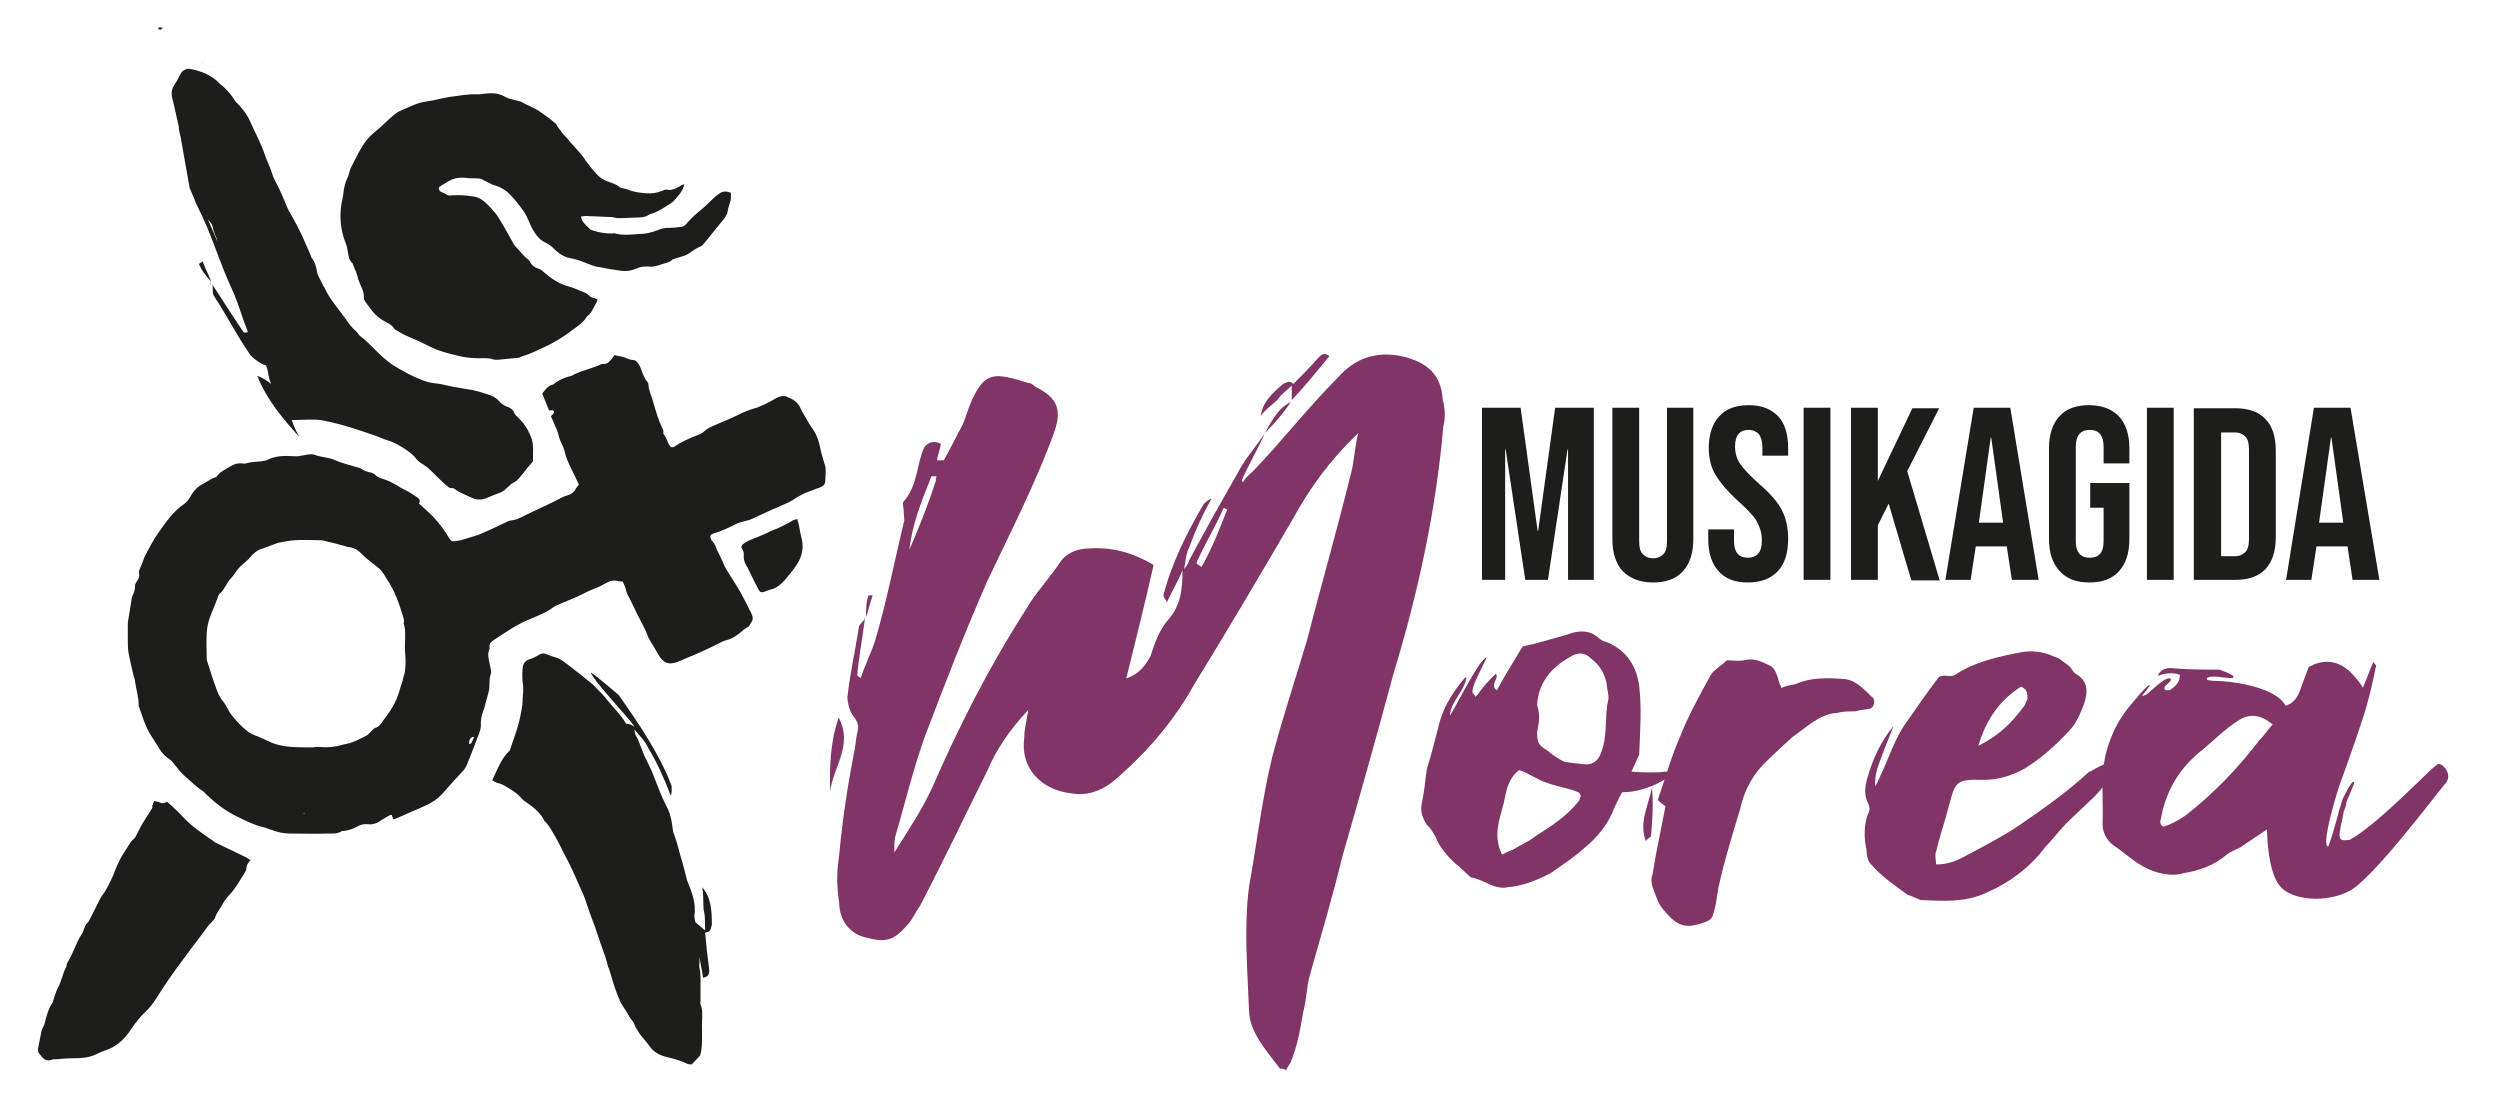 <?xml version="1.0" encoding="utf-8"?>
<!-- Generator: Adobe Illustrator 19.2.1, SVG Export Plug-In . SVG Version: 6.00 Build 0)  -->
<svg version="1.1" id="Capa_1" xmlns="http://www.w3.org/2000/svg" xmlns:xlink="http://www.w3.org/1999/xlink" x="0px" y="0px"
	 viewBox="0 0 485 213" style="enable-background:new 0 0 485 213;" xml:space="preserve">
<style type="text/css">
	.st0{fill:#1D1D1B;}
	.st1{clip-path:url(#SVGID_2_);fill:#813466;}
	.st2{clip-path:url(#SVGID_2_);fill:#1D1D1B;}
</style>
<polygon class="st0" points="39.3,12.1 39.5,12.1 39.4,12 "/>
<g>
	<defs>
		<rect id="SVGID_1_" x="7.1" y="5.3" width="467.9" height="202.7"/>
	</defs>
	<clipPath id="SVGID_2_">
		<use xlink:href="#SVGID_1_"  style="overflow:visible;"/>
	</clipPath>
	<path class="st1" d="M438.4,143.5c-4.2,5.5-8.9,10.4-14.4,14.7c-1.5,1-2.8,1.7-4.3,2.2c-0.7-0.5-0.7-1-0.5-1.5
		c1-5.7,3.8-10.2,8.4-13.7c2-1.7,4-3.7,6.3-5.2c1.8-1.3,3.5-1.5,5.5-0.5c0.3,0.2,0.8,0.5,1.5,1C439.9,141.7,439.2,142.7,438.4,143.5
		 M473.1,148.2c-0.7-0.2-11,11.2-17.2,14.7c-1.5,0.3-2,0-2-0.7c-0.2-0.5,0.5-3,0.8-4.8c0.2-0.5,0.5-1.2,0.5-1.7
		c0.2-0.8,1.7-3.8,1.5-4c-0.5-0.5-2.3,3.5-2.3,3.5s0,0.2-0.2,0.7c-0.3,0.8-0.5,1.8-0.8,2.8c-0.5,1.7-1,3.7-1.7,5.5
		c-1.3,0.2,0.7-7.3,2-11.4c1.5-4.2,3-8.3,4.5-12.9c1.2-3.5,2-7,2.7-10.5c0.3-0.3-0.2-0.5-0.5-1c-0.7,1.7-1.2,3.2-2,5
		c-0.5-0.8-1-1.5-1.5-2c-2-2.5-4.7-3.8-8-2.5c-0.2,0.2-0.5,0.2-1,0.5c-0.5,1.2-1,2.7-1.5,4c-0.5,1.5-1.2,3-3,3.5
		c-2.2-4-11.7-4.8-13.2-4.8c-1.5,0-2-0.2-2-0.2c-0.2-0.3,0-0.5,0.3-0.5c0.7-0.5,4.8,0.5,4.8,0c0.3-0.5-2.8-1.5-2.8-1.5
		c-3.5,0-6.3,0-9.4-0.3c-1,0-2,0.3-2.5,1.5c1.5-0.5,2.8-0.7,4.3-0.2c0,1.5-0.8,2.2-2,3h-0.5c-0.3,0-0.5,0-0.5-0.5s2-1.5,1-1.8
		c-1-0.2-4,2.8-4.3,3c-0.5,0.3-1,0.5-1,0.3c0,0,2-2.3,1.3-2c-0.8,0.5-3,3.2-3,3.2c-2.5,2.8-4.3,6-5.3,9.9c-1.2,4.7-0.5,9.2-0.7,13.9
		c0,1.5,0.7,3,2,4c2.7,1.8,5,4.3,8.5,5.3c1.7,0.5,3.5,0.7,5.2,0.2c3-0.5,6-1.5,8.5-3.7c0.7-0.5,1.5-0.8,2.5-1.3l5.2-3.5
		c0,0,0,8,2.5,11c2.3,2.8,8.9,3.3,13.4,1c4.5-2.2,17.2-19.2,18.7-20.9S474,148.2,473.1,148.2 M392.1,133.2c1.2,0.5,1.3,1.5,1.2,2.5
		c-0.3,0.5-0.5,1.3-0.8,1.5c-2.2,3-4.7,5.5-8.7,7.5C385.3,139.5,388.1,135.7,392.1,133.2 M409.8,148.2c-0.3-1-4.3,1.5-4.3,1.5h-0.2
		c-4.3,4-8.9,7.2-13.7,10.5c-3.3,2.2-6.8,4-10,5.7c-1.8,1-3.5,1.8-6,1.8c0-0.8-0.3-1.8,0-2.5c0.7-3,1.7-5.8,2.5-8.9
		c1.2-4.5,1.2-5.2,6.7-5c2.8,0,5.5-0.8,8-2.2c3.2-2,6-4.5,8.5-7.2c1.5-1.5,2.2-3.3,3-5.3c0.7-2.2,1-4.5-1.8-6
		c-0.5-0.5-0.7-1.2-1.5-1.7c-0.7-0.5-1.5-1.3-2.5-1.5c-2-1-4.5-1.3-6.7-0.8c-4.2,0.8-8.7,1.8-12.5,4.3c-1,0.7-2-0.3-3.2,0.5
		c-2.3,3-4.5,6.2-6.8,9.5c-2.2,3.5-3.2,7.2-5.5,11.7c-0.2-2.7,0.8-4.5,1.3-6c0.7-2,1.5-3.7,2.2-5.7c-2.5,3-4,6.5-5,9.9
		c-0.5,1.8-0.7,3.3,0,4.8c0.5,1,0.5,1.7,0,2.5c-0.7,2.2-0.7,4.5-0.2,6.7c0,1,0.2,2.3,1,3c2,2.3,4.5,4,7,5.8c0.7,0.2,1.7,0.7,2.5,1
		c4.2,0.2,8.5,0.5,12.5-1.3c4.7-2,8.7-5,11.7-9c1.5-1.5,2.7-3.2,4-4.5c1.7-1.7,3.2-3,4.7-4.5C408.5,152.7,410.3,149.2,409.8,148.2
		 M320.3,162.2c0.2-2.8,0.5-5.3,0.2-9.4c-1,4.2-2.5,7-1.2,10.4C319.5,162.7,320.3,162.4,320.3,162.2 M363.4,135.4
		c-0.7-0.5-0.8-0.8-1.3-1.2c-1.3-1.3-2.8-2.5-4.8-2.5c-2.8-0.2-6-0.3-8.9,1c-0.8,0.2-2,0.3-2.8,0.8c-0.2-0.7-0.3-0.7-0.3-0.7
		c-0.5-1.5-0.8-3.2-2-3.7c-1.7-0.8-3-1.5-5-1c-0.8,0.2-2,0-3.3,0c-1.2,1.2-2.8,2-3.3,3.2c-2.2,4-4.3,7.8-5.8,11.7
		c-1.7,3.8-2.8,8-4.3,12.2c0.7,0.7,1,0.8,1.5,1.2c-0.8,4.3-1.8,8.7-2.5,13.2c-0.3,0.8-0.3,1.3,0,2.5c0.5,1.2,1,3.3,2.2,4.5
		c2.7,3.2,4.2,3.7,8.2,2.2c0.5-0.2,1-0.5,1.2-1c0.8-2.2,0.8-3.8,1.2-5.7c1.2-5.5,2.8-10.5,4.2-15.2c0.8-3.8,2.7-7,5.3-9.4
		c1.3-1.3,3-2.8,4.8-4.5c2.7-1.8,5.2-4.5,8.7-4.7c1.2-0.3,2.5-0.3,3.5-0.3c1-0.3,2-0.3,2.7-0.5C363.4,137.5,363.9,136.2,363.4,135.4
		 M306.3,155.4c-2.2,2.8-5.2,4.8-8.4,6.8c-1.2,1-2.5,1.5-3.8,2.3c-0.7,0.5-1.7,0.7-2.7,1.3c-1.8-3.7-0.5-6.8,0.3-9.9
		c0.5-2.2,0.7-4.7,3-6.5c1.8,0.5,3.3,1.8,5.5,2.5c2.2,0.8,4.2,1,6,1.8C307,154.2,306.5,154.9,306.3,155.4 M304.5,127.5
		c1.5-1,3-1,4.2,0.3c1.7,1.3,2.5,2.7,3,4.8c0,1,0.5,2.2,0.3,3.2c-0.8,3.3,0,7-1.5,10.5c-0.5,1.3-1.5,2-2.8,2
		c-2.2-0.2-4.2-0.5-4.2-0.5c-1-0.5-2.3-1.3-3.3-2.2c-1.7-1-2-1.5-2-3.5c0.3-1.7,0.7-3.3,0-5.3C298.4,132.8,300.6,129.7,304.5,127.5
		 M281.7,139.2h0.2H281.7z M323.2,149.7c-1.8,0.2-4,0.2-6.7,0l1.5-3.3c0.2-4.8,0.5-8.9,0-13.4c-0.5-3.5-2.2-6.7-6.2-8.4
		c-0.8-0.2-1.3-0.5-1.5-0.7c-1.8-1.7-4-1.7-6.2-0.8c-3,0.8-6,1.8-8.7,2.3c-1.8,3-3.5,5.7-5,8.5c-1.5-1,0.5-2.3-0.2-3.2
		c-1.3,1.2-2.7,2.8-3.5,4c-0.3,0.3-0.3,0.3-0.5,0.5c0-0.2-0.2-0.5-0.5-0.7c-0.3-1,1-3.3,1.3-4c0.3-0.8,2.5-4.5,0.5-2.2
		c-1.8,2.2-5.3,9.2-6.2,10.5v-0.2c0.3-2.7,2.7-4.3,3.2-7.2c-0.3,0-0.5,0.3-0.5,0.3c-2.7,3.2-4.3,6.3-5,9.5c-0.8,3-1.3,5.2-2.2,8
		c-0.3,2.2-0.5,4.5-1,6.8c-0.3,1.5,0.2,2.7,1,4c0.8,0.7,1.3,1.7,1.7,2.3c0.7,2,2.3,3.8,3.8,5.2c1.3,1,2,1.8,3,2.7
		c1.7,0.3,3.2,1.2,4.5,1.7c0.8,0.2,1.8,0.5,2.8,0.2c2.7-0.2,5.3-1.2,8.2-2.7c2.2-1.5,4.7-3.2,6.7-5c2.2-1.8,4-4,5.2-6.5
		c0.5-1.3,1.2-2.8,2-4.2c4.7,0,8.9-2.7,9.7-3.5C325.5,149.5,323.2,149.7,323.2,149.7 M168,119.7c-0.3,0-0.3,0-0.3,0.5
		C167.7,119.7,168,119.7,168,119.7 M168.5,115.5c-0.5,1.3-0.5,2.8-0.5,4.2c0.5-1.3,0.8-2.8,1.3-4.2H168.5z M247.8,77.6
		c0.8-1.2,1.8-1.8,2.8-2.8v2.8c2.7-2.8,4.8-5.5,7.3-8.5c-1.2-1-1.8,0-2.5,0.7c-1.5,1.7-2.8,3-4.5,4.7c-0.7-0.8-1.3-0.3-2,0
		c-2,1.7-4,3.5-4.3,6.2C245.3,79.6,246.7,78.6,247.8,77.6 M162.7,139.2c-1.7,5-1.7,9.4-1.7,14.4
		C161.8,148.5,165.5,144.5,162.7,139.2 M233.1,110c-0.3-0.3-0.7-0.3-1-0.8c1.7-3.8,3.8-7.2,5.3-10.7c0.3,0.3,0.7,0.3,0.7,0.3
		C236.7,102.3,235.3,106.1,233.1,110 M180.7,92.4h1c-0.3,0.7,0,1-0.3,1.3c-1.5,4.7-3.3,9-5,13C177,101.6,178.7,97.4,180.7,92.4
		 M279.9,77.6c-0.3-4.8-2.8-7.3-8-8.5c-4.8-1-9,0.3-12.4,4.2c-5.8,5.8-10.9,12.4-16.5,18.2c-0.8,0.7-1.5,1.3-1.8,2
		c-0.3,0-0.3-0.3-0.3-0.3c1.3-3,3.2-6.2,4.5-9.2c2-2,3.7-4,5-6c-2.5,1.2-3.7,3.7-5,6c-1.7,2.7-3.8,4.8-5.3,7.8
		c-3.3,5.7-6.5,11.5-9.4,16.9c-0.3,1-0.7,1.3-1,1.7c0.3-1.2,0.3-2.8,1-4.2c1.2-3.3,2.5-6.2,4.3-9.4c-0.5,0-1.2,0.7-1.5,1
		c-3.2,5.5-6.2,11.4-7.8,17.7c0,0.3,0.3,0.7,0.7,1.3c1-2.2,2.3-4.3,3-6.2c0,3.7-0.3,7-3,9.9c-1.5,1.8-2.5,4.5-3.2,6.8
		c-1,1.8-2.2,3.5-4.7,4.3c1.8-7.3,3.7-14.9,5.3-22c-4.2-2.5-8.3-3.5-12.5-3.2c-2,0-4,0.7-5.3,2.2c-2.3,3.5-5.2,6.5-7,9.7
		c-7.2,11.2-13,22.7-18.2,34.6c-2,4.3-4.3,7.7-7.3,12.5c0-1.7,0-2.7,0.3-3.5c1.8-6.2,3.3-12.4,5.5-18.7c3.8-10,7.8-20.4,12.2-30.4
		c4.5-9.5,9.4-19,13-28.9c1.5-4.3,0.8-6.7-3.7-8.9c-0.3-0.3-0.7-0.7-1.3-0.7c-6.5-2-8.3-2.3-10.9,3.2c-0.7,1.5-1.2,3.3-1.8,4.8
		c-1.2,2.2-2.3,4.5-3.7,7h-1.3c0-1,0.7-2.2,0.7-3.2c-1.3-0.7-2.5-0.3-3.2,0.7c-1.5,3.2-1.2,7.3-4,10.5c-0.3,0.3,0,1,0,1.7
		c0,1.2,0.3,1.8,0,2.5c-1.8,7.5-3.3,15.2-5.5,22.7c-0.8,2.5-2,4.8-2.8,7.3c-0.3,0-0.7-0.5-0.7-0.5c0.3-3.5,1-7.2,1.5-11
		c-0.5,0.8-1.2,1.2-1.2,1.8c-0.7,4.5-1.7,8.9-2.2,13.4c0,1.2,0.5,3,1.2,3.8c1,1.2,1,2.2,0.7,3.2c-0.3,1.2-0.3,2.7-0.7,4.2
		c-1.2,6.3-2.2,12.9-2.8,19.5c-0.5,3.2-0.5,6,0,9.2c0,3.5,2.2,6.2,5.3,6.8c3.8,1,5.3,0.7,8.4-3c0.7-1,1.3-2.2,2-3.2
		c4.7-9,8.7-17.5,13-26.1c1.8-4.2,4.2-7.8,8-11.9c-0.5,2.7-0.8,4-0.8,5.5c-0.8,5.7,3.2,10,9,10.7c4.7,0.8,7.8-1.7,10.5-4.3
		c5.3-4.8,9.9-10.4,13.4-16.7c6.7-10.9,12.9-21.4,19.2-32.2c3.3-6,7-11.2,12.7-16.7c-0.8,3.3-0.8,5.8-1.5,8.2
		c-2.7,10.9-5.7,21.4-8.5,32.2c-2.3,7.7-4.7,14.9-6.7,22.5c-2,8.2-3,16.9-4.5,25.2c-1,7.7-0.3,16,0,23.7c0,4.3,3.2,7.8,6,11.5
		c0,0,0.8,0,1.2,0.3c0.3-0.7,1-1.5,1-1.8c1.2-3,1.8-6.3,2.3-9.4c0.7-2.5,0.7-5.2,1.3-7.2c2.2-7.8,4.5-15.5,6.3-23
		c3.3-11.5,6.7-23.4,9.9-35.4c4.7-15.4,8.3-31.7,9.7-48.1C280.4,81.2,280.4,79.6,279.9,77.6"/>
	<path class="st2" d="M449.9,101.4l2.3-16.5h0.1l2.3,16.5H449.9z M443.5,112.5h4.9l1-6.5h6v-0.1l1,6.6h5.2L456,79.1h-7.1
		L443.5,112.5z M430.9,107.7V83.9h2.7c0.9,0,1.5,0.3,2,0.8c0.5,0.5,0.7,1.3,0.7,2.5v17.4c0,1.1-0.2,2-0.7,2.5
		c-0.5,0.5-1.1,0.8-2,0.8H430.9z M425.6,112.5h8c2.6,0,4.6-0.7,5.9-2.1c1.3-1.4,2-3.4,2-6.2V87.4c0-2.7-0.7-4.8-2-6.1
		c-1.3-1.4-3.3-2.1-5.9-2.1h-8V112.5z M416.5,112.5h5.2V79.1h-5.2V112.5z M405.3,113c2.5,0,4.5-0.7,5.8-2.2c1.3-1.4,2-3.5,2-6.2
		V93.7h-7.6v4.8h2.6v6.5c0,2.2-0.9,3.2-2.7,3.2c-1.8,0-2.7-1.1-2.7-3.2V86.7c0-2.2,0.9-3.3,2.7-3.3c1.8,0,2.7,1.1,2.7,3.3v3.2h5V87
		c0-2.7-0.7-4.8-2-6.2c-1.3-1.4-3.3-2.2-5.8-2.2c-2.5,0-4.5,0.7-5.8,2.2c-1.3,1.4-2,3.5-2,6.2v17.5c0,2.7,0.7,4.8,2,6.2
		C400.8,112.2,402.7,113,405.3,113 M383.9,101.4l2.3-16.5h0.1l2.3,16.5H383.9z M377.4,112.5h4.9l1-6.5h6v-0.1l1,6.6h5.2L390,79.1
		h-7.1L377.4,112.5z M359.1,112.5h5.2v-10.6l2.1-4.2l4.4,14.9h5.5L370,91.4l6.2-12.2H371l-6.7,14.1V79.1h-5.2V112.5z M349.9,112.5
		h5.2V79.1h-5.2V112.5z M339,113c2.6,0,4.5-0.7,5.9-2.2c1.4-1.5,2-3.6,2-6.3c0-2.1-0.4-3.9-1.2-5.5c-0.8-1.6-2.3-3.3-4.5-5.2
		c-1.7-1.5-2.9-2.8-3.6-3.8c-0.7-1-1-2.2-1-3.4c0-2.1,0.9-3.2,2.6-3.2c0.9,0,1.5,0.3,2,0.8c0.4,0.5,0.7,1.4,0.7,2.5v1.7h5V87
		c0-2.7-0.6-4.8-1.9-6.2c-1.3-1.4-3.2-2.2-5.7-2.2c-2.5,0-4.5,0.7-5.8,2.2c-1.3,1.4-2,3.5-2,6.1c0,1.9,0.4,3.7,1.3,5.2
		s2.4,3.3,4.5,5.2c1.7,1.5,2.9,2.8,3.5,3.8c0.6,1.1,1,2.3,1,3.7c0,1.2-0.2,2-0.7,2.6c-0.5,0.5-1.1,0.8-2,0.8c-1.8,0-2.7-1.1-2.7-3.2
		v-2.3h-5v1.9c0,2.7,0.7,4.8,2,6.2C334.6,112.2,336.5,113,339,113 M320.7,113c2.5,0,4.5-0.7,5.8-2.2c1.3-1.4,2-3.5,2-6.2V79.1h-5.1
		V105c0,1.1-0.2,2-0.7,2.5c-0.5,0.5-1.1,0.8-2,0.8s-1.5-0.3-2-0.8c-0.5-0.5-0.7-1.3-0.7-2.5V79.1h-5.2v25.5c0,2.7,0.7,4.8,2,6.2
		C316.2,112.2,318.1,113,320.7,113 M287.4,112.5h4.6V87.2h0.1l3.8,25.3h4.4l3.8-25.3h0.1v25.3h5V79.1h-7.5l-3.3,23.9h-0.1l-3.3-23.9
		h-7.5V112.5z"/>
	<path class="st2" d="M145.3,110.7c0.6,1.2,1.2,2.4,1.8,3.6c0.3,0.6,0.6,0.7,1.2,0.5c0.5-0.2,1-0.4,1.5-0.5c1-0.3,1.7-1,2.4-1.7
		c0.8-1,1.7-2,2.4-3.1c1.1-1.7,1.4-3.5,0.8-5.5c-0.2-0.8-0.3-1.7-0.5-2.5c-0.1-0.2-0.1-0.5-0.2-0.8c-0.3,0.1-0.6,0.1-0.8,0.2
		c-0.9,0.6-1.9,1-2.8,1.5c-0.7,0.3-1.4,0.5-2.1,0.9c-1.1,0.5-2.2,1-3.3,1.4c-0.4,0.1-0.8,0.4-1.2,0.6c-0.3,0.2-0.6,0.4-0.7,0.9
		c0.1,0.1,0.2,0.3,0.3,0.5c0.1,0.2,0.2,0.5,0.2,0.8c-0.1,1,0.2,1.9,0.8,2.7C145.1,110.3,145.2,110.5,145.3,110.7 M96.5,149.2
		c-0.3,0.7-0.7,1.4-1,2.2c0.4,0.2,0.7,0.4,1,0.5c0.6,0.1,1,0.3,1.5,0.6c1.2,0.7,2.4,1.4,3.3,2.5c0.2,0.2,0.4,0.4,0.6,0.5
		c1.5,1,2.9,2.1,3.7,3.7c0,0.1,0.1,0.2,0.2,0.2c0.9,1,1.5,2.2,2.2,3.4c0.7,1.2,1.2,2.5,1.9,3.7c0.9,1.6,1.6,3.4,2.4,5.1
		c0.6,1.3,1.2,2.6,1.6,4c0.6,1.9,1.4,3.7,2,5.6c0.6,2,1.5,4,2,6.1c0,0.2,0.1,0.3,0.2,0.5c0.4,1.2,0.7,2.4,1.1,3.6
		c0.5,1.3,0.9,2.7,1.7,3.9c0.7,0.9,1.1,2,1.9,2.9c0.1,0.1,0.1,0.2,0.2,0.4c0.4,1,1,1.9,1.7,2.7c0.5,0.6,1,1.2,1.5,1.9
		c0.9,1.2,2.3,1.7,3.7,2c1,0.2,2.4,0.7,3.5,1.2c0.2,0.1,0.6,0.1,0.8,0.1c0.6-0.6,1-1.1,1.6-1.7c0.4-1.2,0.4-2.5,0.4-3.7
		c0-0.6,0-1.2,0-1.7c-0.1-1.5,0.3-3.1-0.3-4.6c-0.1-0.2,0-0.4,0-0.5c0-0.9,0-1.9,0-2.8c0-1.2,0.1-2.5-0.2-3.7c-0.1-0.3,0-0.7,0-1.1
		c0-0.3,0-0.7,0-1c0.2,1.3,0.5,2.6,0.7,4c1.5-0.3,1.2-1.4,1.1-2.3c-0.3-2.2-0.5-4.1-0.7-6.5c1.1,0,1.1-0.8,1.3-1.5
		c0-2.6-0.1-5.3-1.9-7.3c0.3,1.2,0.2,2.8,0.3,4.4c0.4,1.4,0.2,2.6,0.3,4c-0.5-0.4-1.1-0.9-1.9-1.6c-0.1-0.4-0.2-0.9-0.2-1.3
		c0.4-2.3-0.5-4.6-1.4-6.8c-0.4-1.6-0.8-3.2-1.3-4.8c-0.4-1.5-0.8-3.1-1.4-4.6c-0.1-0.7-0.2-1.3-0.3-2c-0.2-1.1-0.5-2.1-1-3
		c-1-1.9-1.7-3.9-2.5-5.9c-0.5-1.4-1.2-2.6-1.8-3.9c-0.4-1.1-0.9-2.2-1.3-3.3c-0.6-0.9-0.6-1.4-0.6-1.8c0.7,1,2,2.1,2.6,3.5
		c1.8,3,3.1,5.9,4.4,9.3c0.3-0.4,0.2-1.3,0.2-1.8c-2.2-6-6.5-12.3-10.3-17.7c-0.3-0.2-4.7-4.1-5.4-4.3c1,2.2,7.5,8.8,8.5,10.5
		c-0.7-0.5-1.2-0.6-1.7-0.6c0,0,0,0,0-0.1c-1-1.7-2.4-3-3.6-4.5c-0.6-0.8-1.3-1.5-2-2.2c-0.3-0.3-0.6-0.7-0.9-0.9
		c-1.6-1.3-3.2-2.6-4.8-3.8c-0.7-0.5-1.4-1.1-2.1-1.3c-0.7-0.2-1.3-0.4-2-0.7c-0.5-0.2-0.9-0.2-1.4,0.1c-0.6,0.4-1.2,0.7-1.9,0.9
		c-0.7,0.2-1.2,0.8-1.3,1.6c-0.1,1-0.1,2,0,2.9c0.1,0.6,0.1,1.2,0.1,1.7c0,0.4-0.1,0.9-0.1,1.3c0,1.7-0.4,3.4-0.8,5
		c-0.3,1.2-0.8,2.5-1.2,3.7c-0.2,0.5-0.3,1-0.5,1.5C97.8,146.6,97.1,147.9,96.5,149.2 M24.9,164.1c-0.6,1-1.3,1.9-1.8,3
		c-0.6,1.1-0.9,2.3-1.5,3.5c-0.3,0.7-0.7,1.4-1.1,2.1c-0.3,0.6-0.8,1.1-1.1,1.7c-0.6,1.2-1.2,2.4-1.8,3.6c-0.2,0.3-0.3,0.7-0.5,0.9
		c-0.5,0.4-0.7,1-0.9,1.6c-0.1,0.3-0.2,0.6-0.4,0.8c-1.1,1.7-1.6,3.7-2.7,5.4c-0.2,0.4-0.2,0.9-0.4,1.2c-0.4,0.7-0.5,1.4-0.8,2.1
		c-0.1,0.3-0.2,0.6-0.3,0.9c-0.5,0.9-0.9,1.9-1.2,3c-0.1,0.2-0.1,0.5-0.2,0.6c-0.8,1.2-1.2,2.6-1.5,3.9c-0.1,0.3-0.2,0.7-0.4,1
		c-0.1,0.3-0.3,0.6-0.3,0.9c-0.2,1-0.4,2-0.6,3c-0.1,0.5,0,0.9,0.3,1.2c0.1,0.2,0.3,0.3,0.4,0.5c0.5,0.6,1.1,0.9,1.9,0.6
		c0.2-0.1,0.5-0.1,0.8-0.1c1.2-0.1,2.3-0.2,3.5-0.2c1.5,0,3-0.1,4.4-0.8c1-0.5,2.1-0.8,3.1-1.3c0.7-0.4,1.4-0.9,1.9-1.4
		c0.6-0.6,1.2-1.3,1.7-2.1c0.9-1.3,1.9-2.6,3.1-3.7c0.7-0.7,1.3-1.5,1.8-2.3c1.7-2.7,3.5-5.3,5.4-7.8c1.5-2.1,3.2-4.2,4.7-6.3
		c0.3-0.4,0.7-0.7,1-1.1c0.1-0.1,0.3-0.3,0.3-0.4c0.3-1.1,1.1-1.9,1.6-2.9c0.4-0.7,0.9-1.3,1.5-1.9c1.1-1.3,1.9-2.8,2.8-4.2
		c0.1-0.2,0.2-0.4,0.2-0.6c0-0.6,0.3-1.1,0.8-1.6c-0.3-0.2-0.5-0.4-0.7-0.5c-1.9-0.9-3.9-1.9-5.8-2.8c-0.3-0.1-0.6-0.3-0.8-0.5
		c-2-1.4-4-2.7-5.7-4.5c-1-1.1-2.1-2.1-3.2-3.1c-0.5,0.4-1,0.4-1.6,0.1c-0.2-0.1-0.5-0.1-0.9-0.2c-0.1,0.3-0.2,0.5-0.3,0.8
		c-0.1,0.2,0,0.5-0.1,0.6c-0.4,0.7-0.8,1.3-1.2,1.9c-0.8,1.2-1.4,2.5-2.1,3.8C25.5,163.1,25.2,163.6,24.9,164.1 M31.6,5.4
		c-0.3,0-0.7-0.3-0.9,0.1c0,0,0,0.1,0,0.1C31.1,5.9,31.3,5.7,31.6,5.4 M41.4,13l0.1,0l0-0.1L41.4,13z M38.6,51.2
		c0.5,1.3,1.5,2.5,2.4,3.5c-0.5-1.3-1.2-2.7-1.7-4C38.9,51,38.9,51,38.6,51.2 M41,55.3c-0.3-0.4-0.1-0.6-0.1-0.6
		C40.7,54.9,40.7,54.9,41,55.3 M42.2,46.9l-1.9-4.4c0.1,0.2,0.3,0.4,0.4,0.5c0.3,0.3,0.5,0.7,0.6,1.1C41.4,45.1,42,45.9,42.2,46.9
		 M37.5,35.4c-0.4-1.3-0.8-2.8-1.2-4.1c0.1,0.3,0.2,0.7,0.3,1.1C36.9,33.3,37.2,34.3,37.5,35.4 M67,61.8c-1.4-2-3.1-3.8-4.1-6.1
		c-0.1-0.1-0.2-0.2-0.2-0.3c-0.4-0.9-1-1.7-1.2-2.7c-0.2-0.9-0.3-1.8-1-2.6c-0.1-0.1-0.1-0.3-0.2-0.5c-0.6-1.3-1.1-2.6-1.7-3.9
		c-0.5-1.1-1.1-2.2-1.7-3.3c-0.5-0.9-1.1-1.8-1.4-2.7c-0.6-1.4-1.1-2.7-1.8-4c-0.3-0.6-0.6-1.1-0.8-1.7c-0.3-1-0.7-1.9-1.1-2.9
		c-0.1-0.3-0.3-0.6-0.4-1c-0.7-2.2-1.9-4.3-2.8-6.4c-0.6-1.4-1.5-2.6-2.6-3.7c-0.4-0.3-0.6-0.8-0.9-1.2c-0.6-0.8-1.2-1.5-2-2.2
		c-0.2-0.1-0.4-0.3-0.5-0.4c-1.5-1.6-3.5-2.4-5.6-2.8c-0.8-0.2-1.6,0.2-2,1c-0.4,0.7-0.7,1.4-1.2,2.1c-0.5,0.8-0.6,1.6-0.4,2.4
		c0.4,1.6,0.7,3.2,1.1,4.8c0.1,0.4,0.2,0.8,0.2,1.2c0.1,0.8,0.3,1.5,0.5,2.3c0-0.1-0.1-0.2-0.1-0.3l1.7,9.6c0.6,1.3,1.1,2.6,1.2,2.9
		c3.5,6.9,4.1,10.5,7.4,17.6c1,2.4,1.7,5,2.7,7.4c-0.3,0.2-0.8,0.1-0.8,0.1c-2-2.9-4-6.1-6.1-9.3c0.2,1-0.1,1.6,0.3,2.2
		c2.5,3.8,4.5,7.8,7.1,11.5c0.7,0.8,2,1.7,3,2c0.2,0.4,0.3,0.9,0.4,1.3c0.1,0.8,0.3,1.6,0.6,2.3c-0.7-0.6-1.6-1.2-2.7-1.6
		c2,4.9,4.9,8.2,8.2,11.9c-0.6-1-1.1-2.1-1.5-3.3c1.1,0,2.2-0.1,3.3-0.1c1,0,2,0,2.9,0.2c3.6,0.7,7.1,1.9,10.5,3.1
		c0.5,0.2,1,0.4,1.5,0.6c1.5,0.4,2.9,1.2,4.2,2.1c0.5,0.4,1.1,0.8,1.5,1.3c0.4,0.6,1,1.1,1.6,1.4c1.1,0.7,1.9,1.6,2.8,2.5
		c0.7,0.7,1.4,1.3,2.1,1.9c0.1,0.1,0.3,0.2,0.5,0.2c0.4-0.1,0.6,0.1,0.9,0.3c1,0.7,2.2,1.1,3.2,1.6c0.9,0.4,1.7,0.4,2.6,0.1
		c0.8-0.3,1.6-0.7,2.5-1c0.7-0.2,1.2-0.6,1.7-1.1c0.4-0.3,0.7-0.7,1.1-0.9c0.9-0.4,1.4-1.2,2-1.9c0.6-0.8,1.2-1.5,1.9-2.3
		c0-0.3,0-0.7,0-1.1c0-1,0.1-2-0.2-3.1c-0.6-1.8-1.5-3.2-2.9-4.5c-0.2-0.2-0.4-0.4-0.5-0.6c-0.2-0.7-0.8-1.1-1.4-1.3
		c-0.6-0.2-1.2-0.6-1.6-1.1c-0.6-0.7-1.3-1-2.2-1.3c-0.9-0.3-1.9-0.6-2.8-0.8c-0.4-0.1-0.8-0.1-1.2-0.2c-1-0.2-1.9-0.3-2.9-0.5
		c-1-0.2-2-0.5-3-0.6c-1.2-0.1-2.3-0.4-3.4-0.9c-1.5-0.6-2.9-1.4-4.3-2.2c-0.9-0.5-1.8-1.2-2.6-1.9c-1.5-1.3-2.8-2.9-4.4-4.1
		c-0.3-0.2-0.5-0.5-0.7-0.8C68.2,63.5,67.6,62.7,67,61.8 M141.8,38.6c0-0.4,0-0.8,0-1.2c-0.8-0.3-1.6-0.4-2.3,0.2
		c-0.3,0.2-0.6,0.4-0.8,0.6c-0.9,0.8-1.7,1.7-2.7,2.5c-1.1,0.9-2.1,1.8-3,2.9c-0.2,0.2-0.4,0.3-0.7,0.4c-0.8,0.1-1.7,0.2-2.5,0.2
		c-0.7,0-1.4,0.1-2.1,0.4c-1.2,0.5-2.5,0.8-3.8,0.8c-1.5,0.1-3,0.3-4.5-0.1c-0.2-0.1-0.5,0-0.8,0c-1.2,0-2.4-0.2-3.6-0.6
		c-0.2-0.1-0.3-0.1-0.5-0.2c-0.6-0.6-1.2-1.1-1.6-1.8c-0.1-0.2-0.1-0.5-0.2-0.7c0.4,0,0.6-0.1,0.9-0.1c1.6,0.1,3.1,0.1,4.7,0.2
		c0.3,0,0.6,0,0.8,0.1c0.7,0.2,1.3,0.1,2,0.1c0.8,0,1.5-0.1,2.3-0.1c0.9,0,1.7,0,2.4-0.5c0.3-0.2,0.8-0.3,1.1-0.4
		c0.5-0.2,1-0.5,1.4-0.7c0.6-0.4,1.3-0.8,1.9-1.2c0.1-0.1,0.3-0.2,0.4-0.3c0.8-0.9,1.6-1.7,2-2.8c0.1-0.1,0-0.3,0.1-0.6
		c-0.4,0.2-0.7,0.3-0.9,0.5c-0.8,0.4-1.5,0.8-2.4,0.6c-0.3-0.1-0.6,0.1-0.9,0.2c-1,0.4-2,0.6-3.1,0.5c-1.1-0.1-2.2-0.2-3.3-0.6
		c-0.4-0.2-0.9-0.3-1.4-0.4c-0.2,0-0.4-0.1-0.5-0.2c-0.7-0.6-1.5-0.8-2.3-1.1c-0.9-0.3-1.6-0.8-2.2-1.5c-0.7-0.7-1.3-1.5-1.9-2.3
		c-0.3-0.3-0.4-0.7-0.7-1c-0.6-0.8-1.3-1.5-1.9-2.2c-0.5-0.5-0.9-1.1-1.4-1.6c-0.6-0.6-1.1-1.3-1.6-2c-0.2-0.3-0.3-0.6-0.5-0.7
		c-0.9-0.8-1.9-1.5-2.9-2.2c-1.1-0.8-2.4-1.2-3.6-1.9c-0.3-0.2-0.7-0.2-1-0.3c-0.7-0.2-1.5-0.3-2.2-0.7c-1.3-0.8-2.7-0.8-4.2-0.6
		c-0.4,0.1-0.8,0.1-1.2,0.1c-1.8-0.1-3.6,0.3-5.3,0.5c-1.5,0.2-3.1,0.7-4.6,0.9c-1.7,0.2-3.2,1-4.8,1.7c-0.6,0.2-1.1,0.6-1.6,1
		c-1.1,0.9-2,1.9-3.1,2.8c-1.3,1-2.3,2.1-3.1,3.5c-0.8,1.3-1.4,2.7-2.1,4c-0.1,0.2-0.1,0.4-0.2,0.6c-0.1,0.3-0.1,0.5-0.2,0.8
		c-0.6,1.1-0.9,2.3-1,3.6c-0.1,0.7-0.3,1.4-0.4,2.1C65.9,41.9,66,44.5,67,47c0.2,0.5,0.3,0.9,0.4,1.4c0.2,1,0.2,2,1,2.7
		c0.1,0.1,0.1,0.2,0.1,0.3c0.4,0.9,0.8,1.8,1,2.8c0.4,1.2,1.2,2.3,1.1,3.7c0,0.2,0.1,0.3,0.2,0.5c0.2,0.4,0.5,0.7,0.8,1.1
		c0.7,1.1,1.5,1.9,2.6,2.6c0.8,0.5,1.8,0.8,2.3,1.7c0,0,0.1,0,0.1,0.1c1,0.6,2,1.2,3.1,1.6c1,0.4,2,0.9,3,1.4
		c0.8,0.4,1.6,0.8,2.5,1.1c1.5,0.5,3,0.9,4.5,1.2c1.1,0.2,2.1,0.3,3.2,0.3c0.9,0,1.8-0.1,2.7,0.2c0.3,0.1,0.6,0.1,0.9,0.1
		c1.4-0.1,2.8-0.3,4.1-0.4c0.2,0,0.3-0.1,0.5-0.2c1.3-0.4,2.5-0.9,3.7-1.5c2.3-1,4.5-2.3,6.4-3.8c1-0.7,2-1.4,2.6-2.4
		c0-0.1,0.1-0.1,0.2-0.2c0.5-0.4,0.8-0.9,1.1-1.5c0.2-0.4,0.4-0.7,0.6-1.1c0.1-0.2,0.2-0.4,0.2-0.6c-0.4-0.2-0.7-0.3-1.1-0.4
		c-0.4-0.1-0.6-0.5-0.9-0.7c-0.1-0.1-0.2-0.1-0.4-0.2c-1-0.4-2-0.9-3.1-1.2c-1.9-0.5-3.4-1.5-4.9-2.8c-0.3-0.3-0.7-0.6-1.1-0.7
		c-0.7-0.2-1.2-0.6-1.5-1.2c-0.1-0.2-0.3-0.4-0.4-0.5c-1-0.8-1.8-1.9-2.7-2.8C98.9,46,98,44.3,97,42.7c-0.4-0.7-0.8-1.3-1.3-1.8
		c-0.3-0.4-0.7-0.8-1.1-1.2c-0.8-0.8-1.7-1.5-2.9-1.6c-1.3-0.2-2.7-0.3-4-0.2c-0.5,0.1-0.9,0-1.3-0.3c-0.5-0.3-1.2-0.3-1.3-1.1
		c0.1-0.1,0.1-0.3,0.2-0.3c0.7-0.4,1.4-0.9,2.2-1.3c0.9-0.4,1.8-0.5,2.8-0.4c0.7,0.1,1.4,0.1,2.1,0.1c0.6,0,1.1,0.1,1.5,0.4
		c0.7,0.3,1.4,0.8,2.2,1c1.1,0.3,2,0.9,2.8,1.7c0.9,0.9,1.7,1.9,2.4,2.9c0.5,0.6,0.9,1.4,1.2,2.1c0.3,0.6,0.5,1.3,0.9,1.9
		c0.6,1,1.3,2,2.5,2.5c0.6,0.3,1,0.6,1.5,1.1c0.9,0.9,2,1.7,3.3,1.9c1,0.2,2,0.5,2.9,0.9c0.8,0.3,1.7,0.7,2.5,0.8
		c0.8,0.1,1.5,0.3,2.2,0.4c0.7,0.1,1.3,0.2,2,0.3c1.2,0.2,2.3,0,3.4-0.5c0.7-0.3,1.3-0.3,2-0.3c0.4,0,0.7,0.1,1.1,0
		c0.6-0.1,1.2-0.3,1.8-0.5c0.6-0.2,1.3-0.3,1.8-0.8c0.2-0.2,0.6-0.2,0.8-0.3c0.8-0.3,1.6-0.4,2.4-0.9c0.7-0.5,1.4-1,2.3-1.4
		c0.3-0.1,0.5-0.4,0.7-0.6c1.3-1.6,2.6-3.2,3.9-4.8c0.2-0.3,0.5-0.7,0.6-1.1C141.2,40.4,141.6,39.5,141.8,38.6 M92,143
		c-0.3,0.5-0.4,0.9-0.6,1.2c0,0.1-0.2,0.1-0.3,0.1c-0.1,0-0.2-0.1-0.1-0.2c0-0.5,0.2-0.9,0.6-1.1C91.6,142.9,91.7,143,92,143
		 M78.6,126.8c0.1,1,0.1,2,0,3.1c0,0.6-0.3,1.2-0.4,1.8c-0.2,0.8-0.5,1.5-0.7,2.3c-0.6,2.2-1.8,4-3.1,5.7c-0.4,0.6-0.8,1.3-1.6,1.5
		c-0.3,0.1-0.6,0.5-0.9,0.8c-0.3,0.2-0.5,0.6-0.8,0.7c-1.2,0.6-2.4,1.3-3.8,1.6c-0.7,0.1-1.5,0.4-2.2,0.5c-1.1,0.2-2.1,0.2-3.2,0.1
		c-0.4,0-0.8,0-1.3,0.1c-1.3,0-2.6,0-4-0.1c-1.6-0.1-3.1-0.4-4.5-1.1c-0.9-0.4-1.9-0.9-2.8-1.2c-1.2-0.5-2-1.3-2.9-2.2
		c-0.6-0.6-1.2-1.3-1.7-2c-0.2-0.2-0.3-0.5-0.4-0.7c-0.3-0.5-0.6-1.1-1-1.6c-0.7-0.8-1.1-1.8-1.4-2.7c-0.6-1.6-1.1-3.2-1.6-4.8
		c-0.1-0.3-0.2-0.5-0.2-0.8c0-1.7-0.1-3.4,0-5.1c0.1-1.1,0.3-2.1,0.7-3.1c0.4-1.2,1-2.4,1.4-3.6c0.1-0.3,0.2-0.7,0.4-0.8
		c1-0.8,1.3-2.1,2.2-3c0.2-0.2,0.3-0.4,0.5-0.6c0.6-0.9,1.2-1.7,2-2.3c0.6-0.5,1.2-1.1,1.7-1.7c0.6-0.6,1.2-1,2-1.2
		c0.9-0.3,1.8-0.7,2.7-1c0.1,0,0.2-0.1,0.3-0.1c1-0.2,2.1-0.4,3.2-0.5c1.6-0.1,3.1,0,4.7,0c0.3,0,0.6,0,0.9,0.1
		c1.4,0.3,2.9,0.7,4.3,1.1c0.1,0,0.2,0.1,0.3,0.1c1.2,0.1,2.1,0.6,2.9,1.5c0.9,0.9,1.9,1.6,2.9,2.4c0.6,0.4,1,1,1.4,1.6
		c0.3,0.6,0.8,1.2,1.1,1.8c1,1.7,1.7,3.6,2.3,5.6c0.2,0.6,0.5,1.3,0.3,1.9C78.9,122.6,78.4,124.7,78.6,126.8 M58.8,157.8
		c0.1,0,0.1-0.1,0.2-0.1c0,0,0.1,0,0.1,0.1C58.9,157.8,58.9,157.8,58.8,157.8C58.8,157.9,58.8,157.8,58.8,157.8 M159.9,89.8
		c-0.3-1-0.6-2-0.8-3c-0.2-1-0.5-2-1-2.9c-0.4-0.7-0.9-1.3-1.3-2c-0.5-1-1.2-1.9-1.6-2.9c-0.3-0.7-0.9-1.2-1.6-1.6
		c-0.2-0.1-0.5-0.2-0.7-0.3c-0.6-0.4-1.2-0.3-1.8-0.1c-0.3,0.1-0.6,0.3-0.8,0.4c-1.4,0.8-2.7,1.5-4.2,1.9c-0.7,0.2-1.4,0.5-2.1,0.8
		c-1.8,0.9-3.7,1.7-5.6,2.5c-0.7,0.3-1.3,0.6-1.8,1.1c-0.4,0.4-1,0.6-1.5,0.8c-1.5,0.6-2.9,1.2-4.2,2.1c-0.5,0.3-0.8,0.2-1-0.2
		c-0.5-0.7-0.6-1.6-1.2-2.2c0,0,0-0.2,0-0.2c0-0.3,0-0.6-0.2-0.9c-0.8-1.7-1.3-3.4-1.8-5.2c-0.3-1.1-0.9-2.2-0.9-3.3
		c0-0.2-0.1-0.4-0.2-0.5c-0.7-0.8-1-1.9-1.4-2.9c-0.2-0.5-0.6-1-1-1.3c-0.5-0.1-1-0.1-1.4-0.3c-0.8-0.4-1.7-0.5-2.6-0.7
		c-0.1,0.1-0.2,0.3-0.3,0.4c-0.1,0.2-0.2,0.4-0.4,0.5c-0.4,0.5-0.8,0.9-1.6,0.8c-0.2,0-0.4,0.1-0.6,0.2c-1.7,0.8-3.7,1.1-5.4,2.1
		c-1.3,0.3-2.5,0.8-3.6,1.7c-1,0.2-1.4,0.9-2,1.6c0,0,0,0.1-0.1,0.2c0.4,1,0.9,2.1,1.3,3.2h0.8c0.5,0.6-0.3,0.8-0.4,1.2
		c0.1,0.3,0.3,0.6,0.4,0.9c0.4,1,0.9,1.9,1.1,2.9c0.2,0.8,0.6,1.5,0.9,2.2c0.3,0.8,0.4,1.6,0.7,2.3c0.4,1.1,1,2.1,1.5,3.2
		c0.3,0.6,0.5,1.1,0.8,1.7c-0.2,0.3-0.4,0.5-0.6,0.8c-0.3,0.7-0.9,1.1-1.6,1.3c-0.9,0.2-1.6,0.7-2.4,1.1c-0.8,0.4-1.5,0.7-2.3,1.1
		c-1.2,0.6-2.4,1.1-3.6,1.7c-0.9,0.5-1.8,0.9-2.8,1c-0.2,0-0.4,0.1-0.6,0.2c-1.7,0.8-3.3,1.6-5,2.3c-0.2,0.1-0.5,0.2-0.7,0.3
		c-1.1,0.3-2.2,0.7-3.3,1c-0.4,0.1-0.8,0.1-1.2,0.2c-0.4,0.1-0.8-0.1-1-0.5c-0.4-0.6-0.7-1.2-1.1-1.7c-0.6-0.9-1.3-1.7-2-2.5
		c-0.9-0.9-1.9-1.8-2.8-2.6c0.2-0.4,0.2-0.8-0.2-1.1c-0.3-0.2-0.6-0.4-0.9-0.6c-0.7-0.5-1.5-0.9-2.3-1.3c-1.1-0.7-2.2-1.3-3.3-1.7
		c-0.7-0.2-1.4-0.4-1.9-1c-0.1-0.1-0.4-0.2-0.6-0.3c-0.8-0.1-1.5-0.4-2.1-0.8c-0.3-0.2-0.6-0.2-0.9-0.3c-1.3-0.4-2.6-0.7-3.8-1.2
		c-1-0.5-1.9-0.6-2.9-0.8c-0.3-0.1-0.6-0.1-0.9-0.2c-0.8-0.4-1.6-0.3-2.4-0.1c-0.7,0.1-1.4,0.3-2.1,0.2c-1.8-0.1-3.5-0.1-5.1,0.7
		c-0.4,0.2-0.8,0.2-1.2,0.3c-1,0.1-2,0.1-3,0.4c-0.2,0.1-0.5,0-0.8,0c-1-0.1-1.8,0.3-2.6,0.8c-0.8,0.5-1.7,0.9-2.3,1.8
		c0,0.1-0.1,0.1-0.2,0.1c-0.8,0.2-1.5,0.8-2.3,1.2c-1.2,0.6-2,1.5-2.6,2.6c-0.3,0.6-0.7,1-1.2,1.4c-2.1,1.4-3.5,3.5-5,5.6
		c-1,1.4-1.8,3-2.6,4.5c-0.1,0.2-0.1,0.3-0.2,0.5c-0.2,0.6-0.4,1.2-0.7,1.8c-0.2,0.4-0.3,0.7-0.2,1.2c0.1,0.5-0.1,0.9-0.4,1.3
		c-0.2,0.3-0.4,0.6-0.4,1c0,0.7-0.2,1.3-0.5,1.9c-0.1,0.3-0.2,0.6-0.2,0.9c-0.2,1.2-0.4,2.5-0.6,3.7c-0.1,0.4-0.1,0.8-0.1,1.2
		c0,0.8,0,1.7,0,2.5c0,0.8,0,1.7,0.1,2.5c0.3,1.7,0.7,3.3,1.1,5c0.1,0.3,0.2,0.5,0.2,0.8c0.2,1.5,0.7,3,0.7,4.5c0,0.2,0,0.4,0.1,0.5
		c0.6,1.7,1.1,3.4,2,5c0.6,1,1.3,2,1.9,3c0.5,0.9,1.2,1.6,2,2.1c0.3,0.2,0.6,0.5,0.8,0.8c0.7,0.9,1.4,1.8,2.2,2.5
		c1.2,1,2.2,2.1,3.5,2.9c0.2,0.1,0.3,0.3,0.5,0.5c1.9,1.8,3.9,3.4,6.3,4.5c1.6,0.8,3.2,1.6,5,2c0.5,0.1,1,0.4,1.5,0.5
		c1.1,0.4,2.2,0.7,3.4,0.7c2.5,0,5,0.1,7.5,0c0.9,0,1.8,0.1,2.6-0.4c0.1-0.1,0.3-0.1,0.5-0.1c0.9-0.1,1.8-0.4,2.5-0.8
		c0.7-0.4,1.4-0.6,2.2-0.5c1,0.1,1.8-0.2,2.6-0.8c0.6-0.4,1.2-0.7,1.7-1c0.1,0,0.2,0,0.3,0c0.1,0.3,0.2,0.6,0.3,0.8
		c0.2,0,0.3,0,0.5-0.1c1.8-0.8,3.7-1.6,5.5-2.4c1.4-0.6,2.6-1.4,3.6-2.5c1.2-1.4,2.4-2.7,3.7-4.1c0.4-0.4,0.7-0.8,0.9-1.3
		c0.9-2,1.6-4.1,2.4-6.1c0.2-0.5,0.4-1.1,0.4-1.7c-0.1-1.3,0.3-2.4,0.7-3.5c0.3-1,0.5-2,0.8-3c0.3-1.1,0-2.3,0.4-3.4
		c0.2-0.4,0-1-0.1-1.5c0-0.2-0.1-0.3-0.1-0.5c-0.2-1-0.5-2,0-3c-0.2-0.9,0.3-1.3,0.9-1.7c0.3-0.2,0.6-0.4,0.9-0.6
		c1.3-0.8,2.5-1.7,3.9-2.4c1-0.6,2.2-1,3.3-1.5c1.1-0.5,2.2-0.9,3.2-1.7c0.5-0.4,1.2-0.6,1.8-0.9c1.2-0.5,2.5-1,3.7-1.6
		c1-0.5,2-1,3.1-1.4c0.6-0.2,1.2-0.6,1.8-0.9c0.7-0.4,1.4-0.6,2.2-0.4c0.3,0.1,0.6,0.1,1,0.1c0.2,0.5,0.5,1,0.6,1.5
		c0.1,0.6,0.4,1.2,0.7,1.7c0.5,1.1,1.1,2.2,1.6,3.3c0.7,1.4,1.5,2.7,2,4.2c0,0.1,0.1,0.2,0.1,0.2c0.3,0.6,0.7,1.2,1,1.7
		c0.6,0.9,0.9,1.9,1.8,2.7c0.4,0.4,0.9,0.6,1.4,0.6c0.4,0,0.8-0.1,1.2-0.2c0.6-0.2,1.2-0.5,1.9-0.8c2.3-0.9,4.6-2,6.8-3.1
		c0.3-0.2,0.7-0.3,1-0.4c1.2-0.3,2.2-1,3.1-1.8c0.3-0.3,0.7-0.5,1.3-0.9c0.1-0.1,0.2-0.4,0.4-0.7c0.4-0.5,0.4-1,0.2-1.5
		c-0.1-0.3-0.3-0.7-0.5-1c-0.3-0.7-0.7-1.4-1-2c-0.3-0.5-0.5-1-0.8-1.5c-0.2-0.3-0.4-0.7-0.6-1c-0.7-1.1-1.3-2.1-2-3.2
		c-0.2-0.4-0.5-0.8-0.6-1.2c-0.4-0.8-0.7-1.6-1.1-2.3c-0.4-0.7-0.5-1.6-1.2-2.2c-0.1-0.1-0.1-0.2-0.2-0.4c-0.2-0.5-0.1-0.8,0.5-1
		c1.5-0.4,2.9-1.1,4.3-1.8c0.5-0.3,1.2-0.4,1.8-0.6c0.4-0.1,0.9-0.2,1.3-0.4c1.3-0.6,2.6-1.2,3.9-1.8c0.4-0.2,0.8-0.3,1.2-0.5
		c1-0.5,2-0.8,2.9-1.4c1.1-0.7,2.1-1.3,3.3-1.7c0.6-0.2,1.2-0.5,1.9-0.7c0.5-0.2,1-0.5,1.1-1.1C160.1,92.2,160.4,91,159.9,89.8"/>
</g>
</svg>
